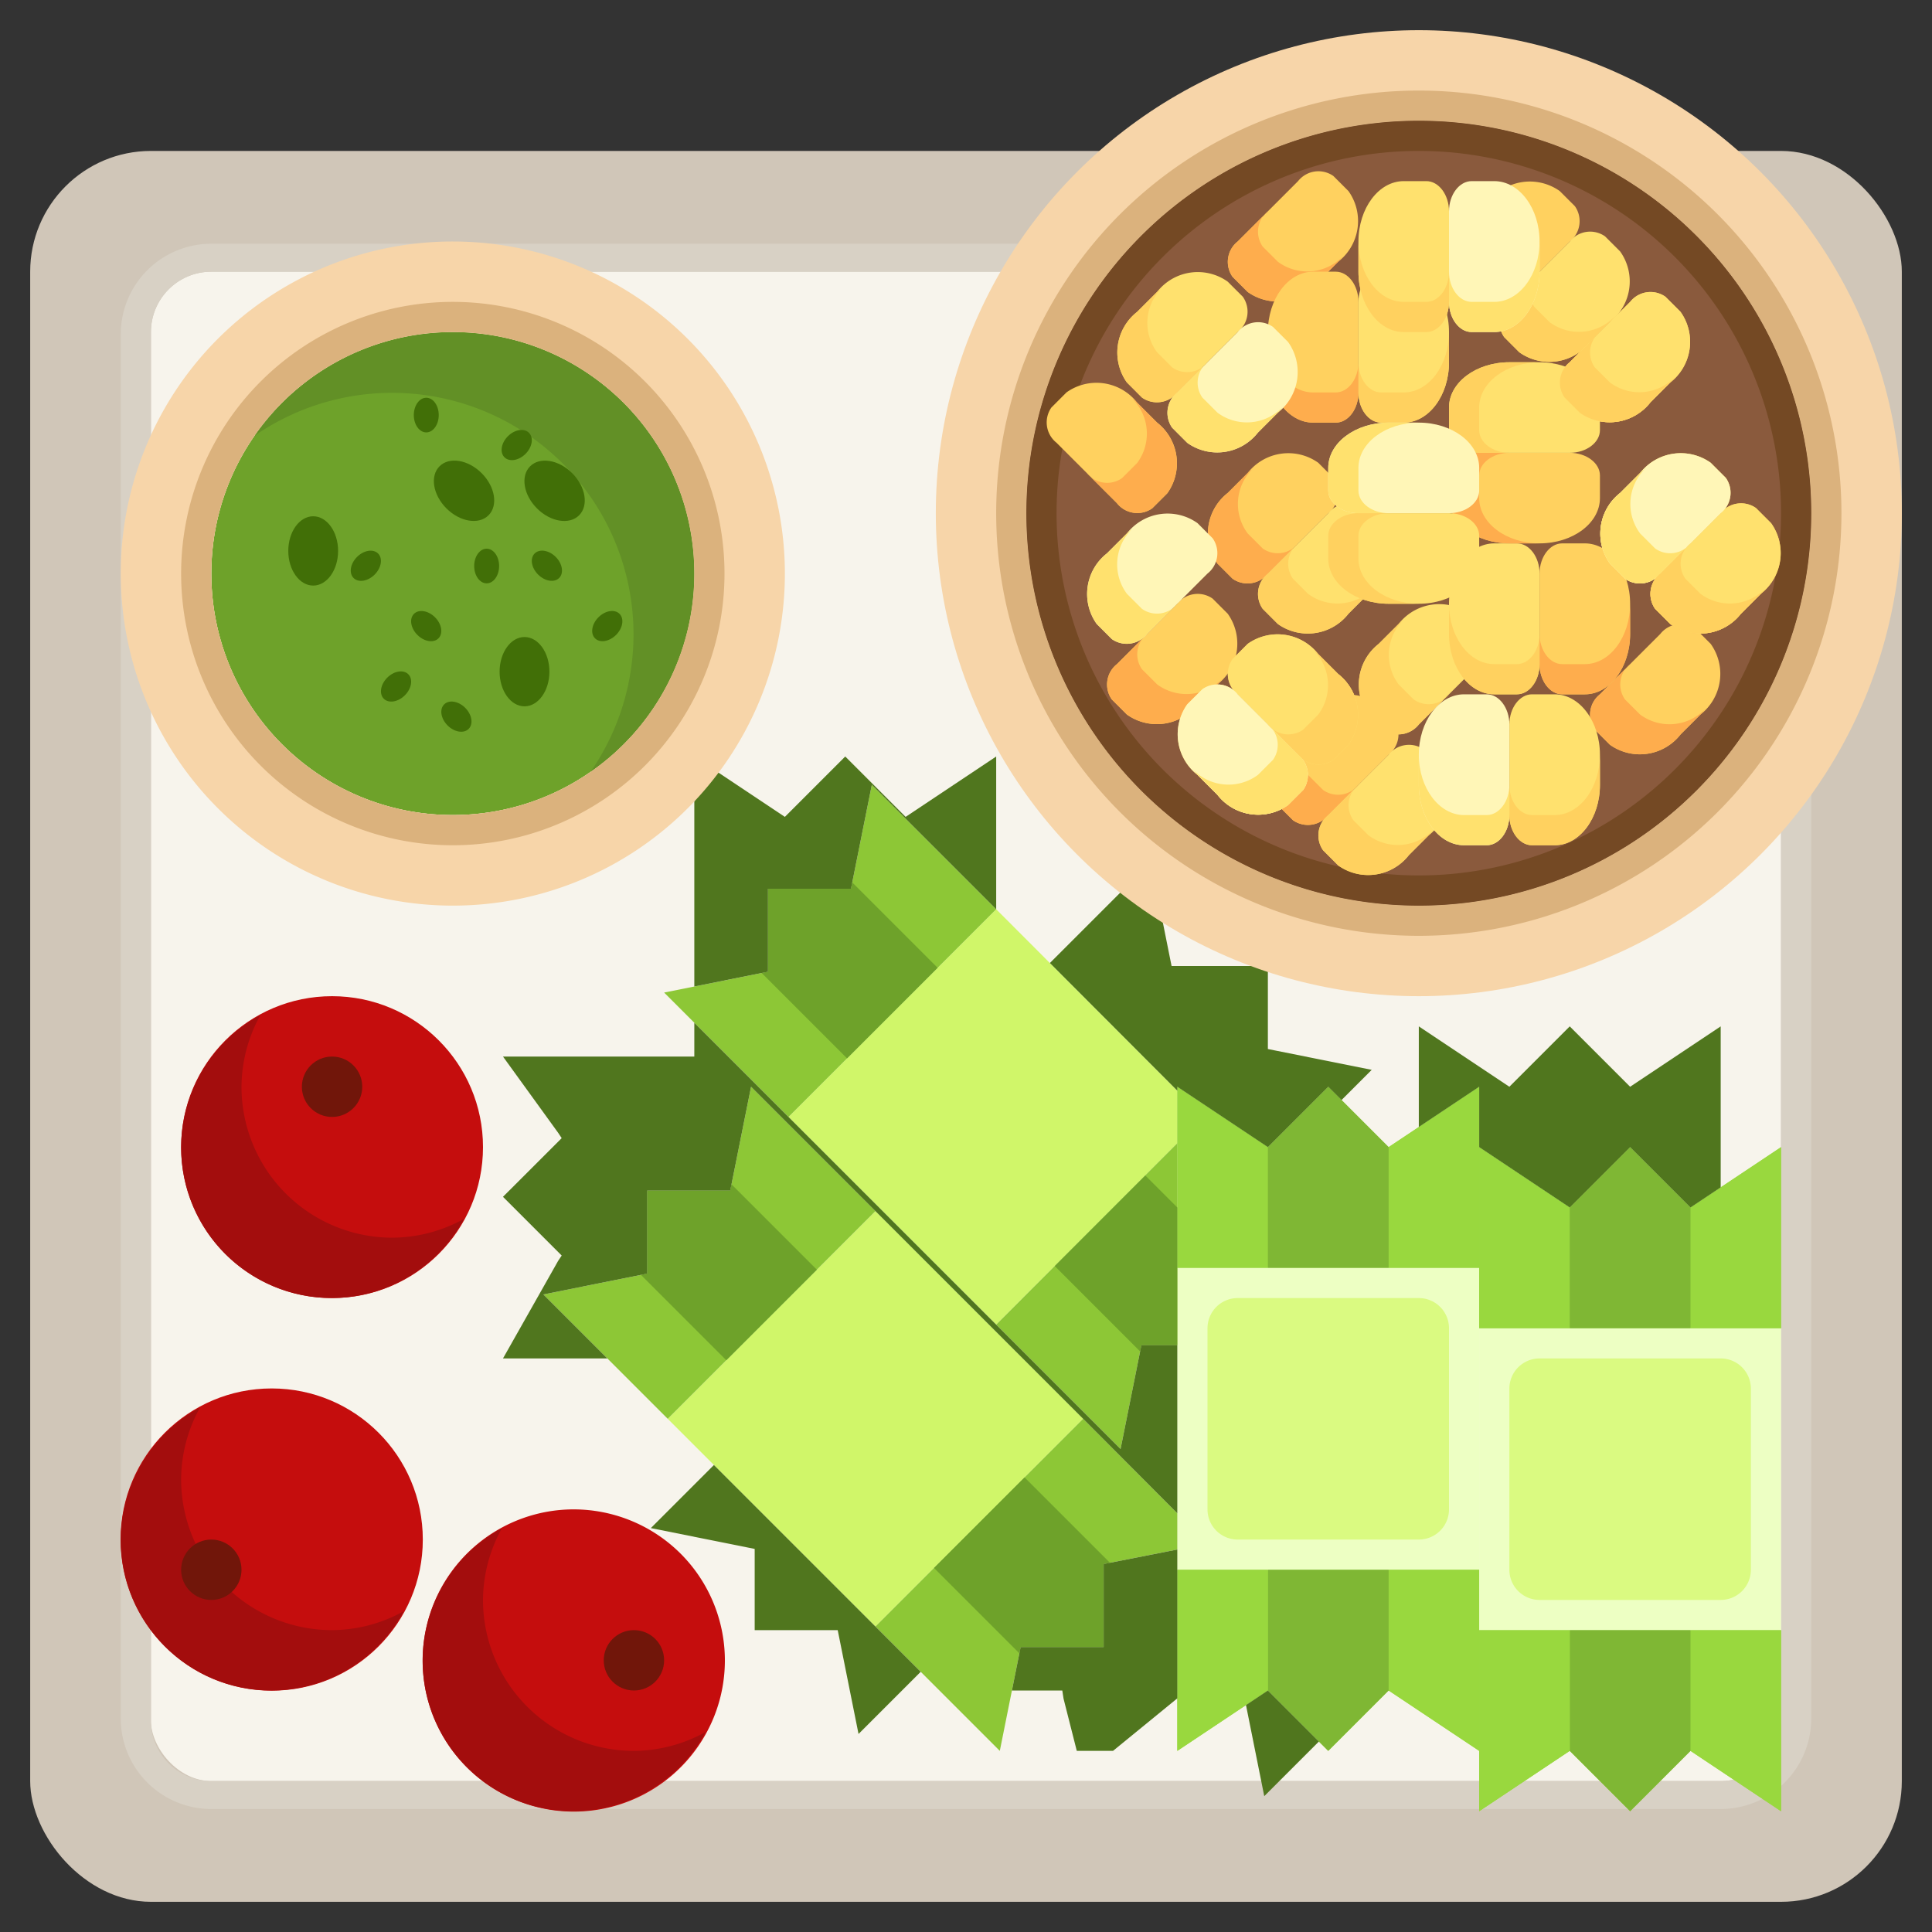 <svg height="512" viewBox="0 0 64 64" width="512" xmlns="http://www.w3.org/2000/svg"><rect x="0" y="0" width="64" height="64" fill="#333333" stroke="none"/><g id="_23-leaf_salad" data-name="23-leaf salad"><rect fill="#d0c6b8" height="58" rx="4" width="62" x="1" y="5"/><rect fill="#f7f4ec" height="50" rx="2" width="54" x="5" y="9"/><path d="m57 8.074h-50a3 3 0 0 0 -3 3v45.852a3 3 0 0 0 3 3h50a3 3 0 0 0 3-3v-45.852a3 3 0 0 0 -3-3zm2 48.926a2 2 0 0 1 -2 2h-50a2 2 0 0 1 -2-2v-46a2 2 0 0 1 2-2h50a2 2 0 0 1 2 2z" fill="#d8d1c5"/><path d="m59 54v6l-3-2-2 2-2-2-3 2v-2-4z" fill="#99d83e"/><path d="m49 54v4l-3-2-2 2-2-2-3 2v-6h10z" fill="#99d83e"/><path d="m49 38v4h-10v-4.13-1.74-.13l3 2 2-2 2 2 3-2z" fill="#99d83e"/><path d="m59 38v6h-10v-2-4l3 2 2-2 2 2z" fill="#99d83e"/><path d="m22.54 51.46a5.006 5.006 0 1 1 -3.54-1.46 5.022 5.022 0 0 1 3.54 1.46z" fill="#c50d0d"/><circle cx="9" cy="51" fill="#c50d0d" r="5.006"/><circle cx="11" cy="38" fill="#c50d0d" r="5"/><path d="m8 36a4.944 4.944 0 0 1 .626-2.374 4.983 4.983 0 1 0 6.748 6.748 4.944 4.944 0 0 1 -2.374.626 5 5 0 0 1 -5-5z" fill="#a30d0d"/><path d="m6 49a4.944 4.944 0 0 1 .626-2.374 4.983 4.983 0 1 0 6.748 6.748 4.944 4.944 0 0 1 -2.374.626 5 5 0 0 1 -5-5z" fill="#a30d0d"/><path d="m16 53a4.944 4.944 0 0 1 .626-2.374 4.983 4.983 0 1 0 6.748 6.748 4.944 4.944 0 0 1 -2.374.626 5 5 0 0 1 -5-5z" fill="#a30d0d"/><circle cx="11" cy="36" fill="#71160a" r="1"/><circle cx="7" cy="52" fill="#71160a" r="1"/><circle cx="21" cy="55" fill="#71160a" r="1"/><path d="m59 44v10h-10v-2-8z" fill="#edffc3"/><path d="m39 36.13v1.74l-6 6.01-6.88-6.88 6.88-6.88z" fill="#d0f669"/><path d="m35.88 47-6.88 6.88-4.44-4.44-2.44-2.44 6.88-6.88z" fill="#d0f669"/><path d="m49 44v8h-10v-.67-1.2-5.57-2.56h10z" fill="#edffc3"/><path d="m39 42v2.56h-1.19l-.69 3.44-4.12-4.12 6-6.01z" fill="#8dc736"/><path d="m33 30.12-6.88 6.88-4.12-4.12 3.44-.69v-2.75h2.75l.69-3.44z" fill="#8dc736"/><path d="m29 40.12-6.88 6.88-4.12-4.12 3.44-.69v-2.75h2.75l.69-3.44z" fill="#8dc736"/><path d="m39 50.13v1.2l-2.44.48v2.75h-2.75l-.69 3.44-4.12-4.12 6.88-6.88z" fill="#8dc736"/><path d="m56 58 3 2v-6h-3z" fill="#99d83e"/><path d="m52 54v4l2 2 2-2v-4z" fill="#7fb734"/><path d="m49 54v4 2l3-2v-4z" fill="#99d83e"/><path d="m52 40-3-2v4 2h3z" fill="#99d83e"/><path d="m56 40v4h3v-6z" fill="#99d83e"/><path d="m56 44v-4l-2-2-2 2v4z" fill="#7fb734"/><path d="m57 45h-6a1 1 0 0 0 -1 1v6a1 1 0 0 0 1 1h6a1 1 0 0 0 1-1v-6a1 1 0 0 0 -1-1z" fill="#dafa81"/><path d="m46 56 3 2v-6h-3z" fill="#99d83e"/><path d="m42 52v4l2 2 2-2v-4z" fill="#7fb734"/><path d="m39 52v4 2l3-2v-4z" fill="#99d83e"/><path d="m42 38-3-2v4 2h3z" fill="#99d83e"/><path d="m46 38v4h3v-6z" fill="#99d83e"/><path d="m46 42v-4l-2-2-2 2v4z" fill="#7fb734"/><path d="m47 43h-6a1 1 0 0 0 -1 1v6a1 1 0 0 0 1 1h6a1 1 0 0 0 1-1v-6a1 1 0 0 0 -1-1z" fill="#dafa81"/><path d="m27.06 42.06-2.828-2.828-.042.208h-2.75v2.75l-.208.042 2.828 2.828z" fill="#6ea22a"/><path d="m33.94 48.94-3 3 2.828 2.828.042-.208h2.75v-2.75l.209-.041z" fill="#6ea22a"/><path d="m31.06 32.06-2.828-2.828-.042.208h-2.75v2.75l-.208.042 2.828 2.828z" fill="#6ea22a"/><path d="m37.94 38.94-3 3 2.828 2.828.042-.208h1.19v-.56-2-2z" fill="#6ea22a"/><path d="m39 52v-.67l-2.231.439-.209.041v2.75h-2.75l-.042.208-.247 1.232h1.669l.041.269.439 1.731h1.2l2.13-1.74v-.26z" fill="#50761e"/><path d="m24.56 49.44-.91-.91-2.09 2.09 3.232.648.208.042v2.69h2.75l.042.208.648 3.232 2.06-2.06-1.5-1.5z" fill="#50761e"/><path d="m39 36 3 2 2-2 .44.44 1-1-3.232-.648-.208-.042v-2.75h-3.19l-.042-.208-.648-3.232-3.341 3.341 4.221 4.229z" fill="#50761e"/><path d="m49 38 3 2 2-2 2 2 1-.667v-5.333l-3 2-2-2-2 2-3-2v3.333l2-1.333z" fill="#50761e"/><path d="m25.44 32.19v-2.75h2.75l.042-.208.648-3.232 4.12 4.12v-5.06l-3 2-2-2-2 2-3-2v3.94 2 1.679l2.232-.447z" fill="#50761e"/><path d="m41.275 56.483.605 3.017 1.81-1.81-1.69-1.69z" fill="#50761e"/><path d="m21.232 42.232.208-.042v-2.75h2.75l.042-.208.648-3.232 4.12 4.12 6.88 6.88 3.12 3.13v-5.57h-1.19l-.042.208-.648 3.232-4.12-4.12-6.88-6.88-3.12-3.12v1.12h-.511-5.827l1.827 2.525.118.177-1.945 1.944 1.945 1.945-.118.177-1.827 3.232h3.458l-2.12-2.12z" fill="#50761e"/><circle cx="47" cy="17" fill="#f7d5a9" r="16"/><circle cx="47" cy="17" fill="#8a5a3d" r="13"/><path d="m47 3a14 14 0 1 0 14 14 14 14 0 0 0 -14-14zm0 27a13 13 0 1 1 13-13 13 13 0 0 1 -13 13z" fill="#dbb27d"/><path d="m47 4a13 13 0 1 0 13 13 13 13 0 0 0 -13-13zm0 25a12 12 0 1 1 12-12 12 12 0 0 1 -12 12z" fill="#744924"/><path d="m51.83 13.17a.86.86 0 0 1 .17-1.17l2-2a.86.86 0 0 1 1.17-.17l.5.5a1.71 1.71 0 0 1 -.34 2.34l-.66.66a1.71 1.71 0 0 1 -2.34.34z" fill="#ffd15f"/><path d="m53.33 12.67-.5-.5a.86.86 0 0 1 .17-1.17l-1 1a.86.86 0 0 0 -.17 1.17l.5.5a1.71 1.71 0 0 0 2.34-.34l.66-.66a2.235 2.235 0 0 0 .157-.183 1.635 1.635 0 0 1 -2.157.183z" fill="#fead4d"/><path d="m40.83 9.17a.86.86 0 0 1 .17-1.17l2-2a.86.86 0 0 1 1.17-.17l.5.5a1.71 1.71 0 0 1 -.34 2.34l-.66.66a1.71 1.71 0 0 1 -2.34.34z" fill="#ffd15f"/><path d="m42.33 8.67-.5-.5a.86.86 0 0 1 .17-1.17l-1 1a.86.86 0 0 0 -.17 1.17l.5.5a1.71 1.71 0 0 0 2.34-.34l.66-.66a2.235 2.235 0 0 0 .157-.183 1.635 1.635 0 0 1 -2.157.183z" fill="#fead4d"/><path d="m52.83 24.17a.86.86 0 0 1 .17-1.17l2-2a.86.86 0 0 1 1.17-.17l.5.5a1.71 1.71 0 0 1 -.34 2.34l-.66.66a1.71 1.71 0 0 1 -2.34.34z" fill="#ffd15f"/><path d="m54.33 23.67-.5-.5a.86.86 0 0 1 .17-1.17l-1 1a.86.86 0 0 0 -.17 1.17l.5.5a1.71 1.71 0 0 0 2.34-.34l.66-.66c.058-.059.107-.122.157-.183a1.638 1.638 0 0 1 -2.157.183z" fill="#fead4d"/><path d="m36.83 23.17a.86.86 0 0 1 .17-1.17l2-2a.86.86 0 0 1 1.17-.17l.5.5a1.71 1.71 0 0 1 -.34 2.34l-.66.66a1.71 1.71 0 0 1 -2.34.34z" fill="#ffd15f"/><path d="m38.33 22.67-.5-.5a.86.86 0 0 1 .17-1.17l-1 1a.86.86 0 0 0 -.17 1.17l.5.5a1.71 1.71 0 0 0 2.34-.34l.66-.66c.058-.059.107-.121.157-.183a1.638 1.638 0 0 1 -2.157.183z" fill="#fead4d"/><path d="m38.17 16.838a.86.86 0 0 1 -1.17-.17l-2-2a.86.86 0 0 1 -.17-1.17l.5-.5a1.71 1.71 0 0 1 2.34.34l.66.66a1.71 1.71 0 0 1 .34 2.34z" fill="#ffd15f"/><path d="m37.67 15.338-.5.5a.86.86 0 0 1 -1.17-.17l1 1a.86.86 0 0 0 1.17.17l.5-.5a1.71 1.71 0 0 0 -.34-2.338l-.66-.66c-.058-.058-.121-.107-.183-.158a1.637 1.637 0 0 1 .183 2.156z" fill="#fead4d"/><path d="m44.33 22.33a1.71 1.71 0 0 1 .34 2.34l-.5.5a.86.86 0 0 1 -1.17-.17l-2-2a.86.86 0 0 1 -.17-1.17l.5-.5a1.71 1.71 0 0 1 2.34.34z" fill="#ffd15f"/><path d="m43 25a.86.86 0 0 1 .17 1.17l-.5.5a1.71 1.71 0 0 1 -2.34-.34l-.66-.66a1.71 1.71 0 0 1 -.34-2.34l.5-.5a.86.86 0 0 1 1.17.17z" fill="#ffe16e"/><path d="m44.33 22.33-.66-.66c-.058-.058-.121-.106-.183-.157a1.635 1.635 0 0 1 .183 2.157l-.5.5a.86.86 0 0 1 -1.17-.17l1 1a.86.86 0 0 0 1.17.17l.5-.5a1.71 1.71 0 0 0 -.34-2.34z" fill="#fead4d"/><path d="m42.17 25.17-.5.5a1.639 1.639 0 0 1 -2.158-.183c.051.061.1.124.158.183l.66.66a1.71 1.71 0 0 0 2.34.34l.5-.5a.86.86 0 0 0 -.17-1.17l-1-1a.86.86 0 0 1 .17 1.17z" fill="#ffd15f"/><path d="m45.33 23.67a1.71 1.71 0 0 1 .34-2.34l.66-.66a1.71 1.71 0 0 1 2.34-.34l.5.5a.86.86 0 0 1 -.17 1.17l-2 2a.86.86 0 0 1 -1.17.17z" fill="#ffe16e"/><path d="m46.83 23.17-.5-.5a1.636 1.636 0 0 1 .182-2.157c-.061.051-.124.1-.182.157l-.66.66a1.71 1.71 0 0 0 -.34 2.34l.5.5a.86.86 0 0 0 1.17-.17l1-1a.86.86 0 0 1 -1.17.17z" fill="#ffd15f"/><path d="m44.17 15.83a.86.86 0 0 1 -.17 1.17l-2 2a.86.86 0 0 1 -1.17.17l-.5-.5a1.71 1.71 0 0 1 .34-2.34l.66-.66a1.71 1.71 0 0 1 2.34-.34z" fill="#ffd15f"/><path d="m45.67 17.33a1.71 1.71 0 0 1 -.34 2.34l-.66.66a1.71 1.71 0 0 1 -2.34.34l-.5-.5a.86.86 0 0 1 .17-1.17l2-2a.86.86 0 0 1 1.17-.17z" fill="#ffe16e"/><path d="m41.83 18.17-.5-.5a1.636 1.636 0 0 1 .182-2.157c-.061.051-.124.1-.182.157l-.66.66a1.71 1.71 0 0 0 -.34 2.34l.5.5a.86.86 0 0 0 1.17-.17l1-1a.86.86 0 0 1 -1.17.17z" fill="#fead4d"/><path d="m43.33 19.67-.5-.5a.86.86 0 0 1 .17-1.17l-1 1a.86.86 0 0 0 -.17 1.17l.5.5a1.71 1.71 0 0 0 2.34-.34l.66-.66a2.235 2.235 0 0 0 .157-.183 1.635 1.635 0 0 1 -2.157.183z" fill="#ffd15f"/><path d="m52.17 6.83a.86.86 0 0 1 -.17 1.17l-2 2a.86.86 0 0 1 -1.17.17l-.5-.5a1.71 1.71 0 0 1 .34-2.34l.66-.66a1.712 1.712 0 0 1 2.34-.34z" fill="#ffd15f"/><path d="m53.67 8.33a1.71 1.71 0 0 1 -.34 2.34l-.66.66a1.71 1.71 0 0 1 -2.34.34l-.5-.5a.86.86 0 0 1 .17-1.17l2-2a.86.86 0 0 1 1.17-.17z" fill="#ffe16e"/><path d="m49.83 9.17-.5-.5a1.636 1.636 0 0 1 .182-2.157c-.061.051-.124.1-.182.157l-.66.66a1.71 1.71 0 0 0 -.34 2.34l.5.5a.86.86 0 0 0 1.17-.17l1-1a.86.86 0 0 1 -1.17.17z" fill="#fead4d"/><path d="m51.33 10.67-.5-.5a.86.86 0 0 1 .17-1.17l-1 1a.86.86 0 0 0 -.17 1.17l.5.5a1.71 1.71 0 0 0 2.34-.34l.66-.66a2.235 2.235 0 0 0 .157-.183 1.635 1.635 0 0 1 -2.157.183z" fill="#ffd15f"/><path d="m46.17 23.83a.86.86 0 0 1 -.17 1.17l-2 2a.86.86 0 0 1 -1.17.17l-.5-.5a1.71 1.71 0 0 1 .34-2.34l.66-.66a1.71 1.71 0 0 1 2.34-.34z" fill="#ffd15f"/><path d="m47.67 25.33a1.71 1.71 0 0 1 -.34 2.34l-.66.659a1.71 1.71 0 0 1 -2.34.34l-.5-.5a.859.859 0 0 1 .17-1.169l2-2a.86.86 0 0 1 1.17-.17z" fill="#ffe16e"/><path d="m43.83 26.17-.5-.5a1.636 1.636 0 0 1 .182-2.157 2.2 2.2 0 0 0 -.182.157l-.66.66a1.71 1.71 0 0 0 -.34 2.34l.5.5a.86.86 0 0 0 1.17-.17l1-1a.86.86 0 0 1 -1.17.17z" fill="#fead4d"/><path d="m45.33 27.669-.5-.5a.86.86 0 0 1 .17-1.169l-1 1a.859.859 0 0 0 -.17 1.169l.5.5a1.71 1.71 0 0 0 2.34-.34l.66-.66a2.4 2.4 0 0 0 .157-.182 1.636 1.636 0 0 1 -2.157.182z" fill="#ffd15f"/><path d="m45 10v3c0 .55-.34 1-.75 1h-.75c-.83 0-1.5-.9-1.5-2v-1c0-1.1.67-2 1.5-2h.75c.41 0 .75.45.75 1z" fill="#ffd15f"/><path d="m45.75 14c-.41 0-.75-.45-.75-1v-3c0-.55.34-1 .75-1h.75c.83 0 1.5.9 1.5 2v1c0 1.1-.67 2-1.5 2z" fill="#ffe16e"/><path d="m44.25 13h-.75c-.83 0-1.5-.9-1.5-2v1c0 1.1.67 2 1.5 2h.75c.41 0 .75-.45.75-1v-1c0 .55-.34 1-.75 1z" fill="#fead4d"/><path d="m46.5 13h-.75c-.41 0-.75-.45-.75-1v1c0 .55.34 1 .75 1h.75c.83 0 1.5-.9 1.5-2v-1c0 1.1-.67 2-1.5 2z" fill="#ffd15f"/><path d="m54 20v1c0 1.1-.67 2-1.5 2h-.75c-.41 0-.75-.45-.75-1v-3c0-.55.34-1 .75-1h.75c.83 0 1.5.9 1.5 2z" fill="#ffd15f"/><path d="m48 20c0-1.1.67-2 1.5-2h.75c.41 0 .75.45.75 1v3c0 .55-.34 1-.75 1h-.75c-.83 0-1.5-.9-1.5-2z" fill="#ffe16e"/><path d="m51.75 22h.75c.83 0 1.5-.9 1.5-2v1c0 1.1-.67 2-1.5 2h-.75c-.41 0-.75-.45-.75-1v-1c0 .55.34 1 .75 1z" fill="#fead4d"/><path d="m49.5 22h.75c.41 0 .75-.45.75-1v1c0 .55-.34 1-.75 1h-.75c-.83 0-1.5-.9-1.5-2v-1c0 1.1.67 2 1.5 2z" fill="#ffd15f"/><path d="m52 15c.55 0 1 .34 1 .75v.75c0 .83-.9 1.5-2 1.5h-1c-1.1 0-2-.67-2-1.5v-.75c0-.41.45-.75 1-.75z" fill="#ffd15f"/><path d="m52 15h-3c-.55 0-1-.34-1-.75v-.75c0-.83.9-1.5 2-1.5h1c1.1 0 2 .67 2 1.5v.75c0 .41-.45.75-1 .75z" fill="#ffe16e"/><path d="m49 15.75v.75c0 .83.9 1.5 2 1.5h-1c-1.1 0-2-.67-2-1.5v-.75c0-.41.45-.75 1-.75h1c-.55 0-1 .34-1 .75z" fill="#fead4d"/><path d="m49 13.5v.75c0 .41.45.75 1 .75h-1c-.55 0-1-.34-1-.75v-.75c0-.83.9-1.5 2-1.5h1c-1.1 0-2 .67-2 1.5z" fill="#ffd15f"/><path d="m58.67 17.33a1.71 1.71 0 0 1 -.34 2.34l-.66.66a1.71 1.71 0 0 1 -2.34.34l-.5-.5a.86.86 0 0 1 .17-1.17l2-2a.86.86 0 0 1 1.17-.17z" fill="#ffd15f"/><path d="m53.33 18.67a1.71 1.71 0 0 1 .34-2.34l.66-.66a1.71 1.71 0 0 1 2.34-.34l.5.5a.86.86 0 0 1 -.17 1.17l-2 2a.86.86 0 0 1 -1.17.17z" fill="#ffe16e"/><path d="m54.83 18.17-.5-.5a1.636 1.636 0 0 1 .182-2.157c-.061.051-.124.1-.182.157l-.66.66a1.71 1.71 0 0 0 -.34 2.34l.5.5a.86.86 0 0 0 1.17-.17l1-1a.86.86 0 0 1 -1.17.17z" fill="#ffd15f"/><path d="m56.33 19.67-.5-.5a.86.86 0 0 1 .17-1.17l-1 1a.86.86 0 0 0 -.17 1.17l.5.5a1.71 1.71 0 0 0 2.34-.34l.66-.66a2.235 2.235 0 0 0 .157-.183 1.635 1.635 0 0 1 -2.157.183z" fill="#fead4d"/><path d="m51.83 13.17a.86.86 0 0 1 .17-1.17l2-2a.86.86 0 0 1 1.17-.17l.5.5a1.71 1.71 0 0 1 -.34 2.34l-.66.66a1.71 1.71 0 0 1 -2.34.34z" fill="#ffe16e"/><path d="m53.33 12.67-.5-.5a.86.86 0 0 1 .17-1.17l-1 1a.86.86 0 0 0 -.17 1.17l.5.5a1.71 1.71 0 0 0 2.34-.34l.66-.66a2.235 2.235 0 0 0 .157-.183 1.635 1.635 0 0 1 -2.157.183z" fill="#ffd15f"/><path d="m44.33 22.33a1.71 1.71 0 0 1 .34 2.34l-.5.5a.86.86 0 0 1 -1.17-.17l-2-2a.86.86 0 0 1 -.17-1.17l.5-.5a1.71 1.71 0 0 1 2.34.34z" fill="#ffe16e"/><path d="m43 25a.86.86 0 0 1 .17 1.17l-.5.5a1.71 1.71 0 0 1 -2.34-.34l-.66-.66a1.71 1.71 0 0 1 -.34-2.34l.5-.5a.86.86 0 0 1 1.17.17z" fill="#fff6b7"/><path d="m44.33 22.33-.66-.66c-.058-.058-.121-.106-.183-.157a1.635 1.635 0 0 1 .183 2.157l-.5.5a.86.86 0 0 1 -1.17-.17l1 1a.86.86 0 0 0 1.17.17l.5-.5a1.71 1.71 0 0 0 -.34-2.34z" fill="#ffd15f"/><path d="m42.17 25.17-.5.5a1.638 1.638 0 0 1 -2.157-.183c.05.061.1.124.157.183l.66.66a1.71 1.71 0 0 0 2.34.34l.5-.5a.86.86 0 0 0 -.17-1.17l-1-1a.86.86 0 0 1 .17 1.17z" fill="#ffe16e"/><path d="m36.33 20.67a1.71 1.71 0 0 1 .34-2.34l.66-.66a1.71 1.71 0 0 1 2.34-.34l.5.5a.86.86 0 0 1 -.17 1.17l-2 2a.86.86 0 0 1 -1.17.17z" fill="#fff6b7"/><path d="m37.83 20.17-.5-.5a1.635 1.635 0 0 1 .183-2.157c-.062.051-.125.1-.183.157l-.66.66a1.71 1.71 0 0 0 -.34 2.34l.5.5a.86.86 0 0 0 1.17-.17l1-1a.86.86 0 0 1 -1.17.17z" fill="#ffe16e"/><path d="m41.17 9.83a.86.86 0 0 1 -.17 1.17l-2 2a.86.86 0 0 1 -1.17.17l-.5-.5a1.71 1.71 0 0 1 .34-2.34l.66-.66a1.71 1.71 0 0 1 2.34-.34z" fill="#ffe16e"/><path d="m42.67 11.33a1.71 1.71 0 0 1 -.34 2.34l-.66.66a1.71 1.71 0 0 1 -2.34.34l-.5-.5a.86.86 0 0 1 .17-1.17l2-2a.86.86 0 0 1 1.17-.17z" fill="#fff6b7"/><path d="m38.83 12.17-.5-.5a1.635 1.635 0 0 1 .183-2.157c-.062.051-.125.1-.183.157l-.66.66a1.71 1.71 0 0 0 -.34 2.34l.5.5a.86.86 0 0 0 1.17-.17l1-1a.86.86 0 0 1 -1.17.17z" fill="#ffd15f"/><path d="m40.33 13.67-.5-.5a.86.86 0 0 1 .17-1.17l-1 1a.86.86 0 0 0 -.17 1.17l.5.5a1.71 1.71 0 0 0 2.34-.34l.66-.66a2.235 2.235 0 0 0 .157-.183 1.635 1.635 0 0 1 -2.157.183z" fill="#ffe16e"/><path d="m48 7v3c0 .55-.34 1-.75 1h-.75c-.83 0-1.5-.9-1.5-2v-1c0-1.1.67-2 1.5-2h.75c.41 0 .75.45.75 1z" fill="#ffe16e"/><path d="m48.75 11c-.41 0-.75-.45-.75-1v-3c0-.55.34-1 .75-1h.75c.83 0 1.5.9 1.5 2v1c0 1.1-.67 2-1.5 2z" fill="#fff6b7"/><path d="m47.25 10h-.75c-.83 0-1.5-.9-1.5-2v1c0 1.1.67 2 1.5 2h.75c.41 0 .75-.45.75-1v-1c0 .55-.34 1-.75 1z" fill="#ffd15f"/><path d="m49.5 10h-.75c-.41 0-.75-.45-.75-1v1c0 .55.34 1 .75 1h.75c.83 0 1.5-.9 1.5-2v-1c0 1.1-.67 2-1.5 2z" fill="#ffe16e"/><path d="m53 25v1c0 1.1-.67 2-1.5 2h-.75c-.41 0-.75-.449-.75-1v-3c0-.55.34-1 .75-1h.75c.83 0 1.5.9 1.5 2z" fill="#ffe16e"/><path d="m47 25c0-1.1.67-2 1.5-2h.75c.41 0 .75.45.75 1v3c0 .55-.34 1-.75 1h-.75c-.83 0-1.5-.9-1.5-2z" fill="#fff6b7"/><path d="m50.75 27h.75c.83 0 1.5-.9 1.5-2v1c0 1.1-.67 2-1.5 2h-.75c-.41 0-.75-.449-.75-1v-1c0 .55.34 1 .75 1z" fill="#ffd15f"/><path d="m48.5 27h.75c.41 0 .75-.45.75-1v1c0 .55-.34 1-.75 1h-.75c-.83 0-1.5-.9-1.5-2v-1c0 1.1.67 2 1.5 2z" fill="#ffe16e"/><path d="m48 17c.55 0 1 .34 1 .75v.75c0 .83-.9 1.5-2 1.5h-1c-1.1 0-2-.67-2-1.5v-.75c0-.41.45-.75 1-.75z" fill="#ffe16e"/><path d="m48 17h-3c-.55 0-1-.34-1-.75v-.75c0-.83.9-1.5 2-1.5h1c1.1 0 2 .67 2 1.5v.75c0 .41-.45.75-1 .75z" fill="#fff6b7"/><path d="m45 17.75v.75c0 .83.9 1.5 2 1.5h-1c-1.1 0-2-.67-2-1.5v-.75c0-.41.45-.75 1-.75h1c-.55 0-1 .34-1 .75z" fill="#ffd15f"/><path d="m45 15.5v.75c0 .41.45.75 1 .75h-1c-.55 0-1-.34-1-.75v-.75c0-.83.9-1.5 2-1.5h1c-1.1 0-2 .67-2 1.5z" fill="#ffe16e"/><path d="m58.67 17.33a1.71 1.71 0 0 1 -.34 2.34l-.66.66a1.71 1.71 0 0 1 -2.34.34l-.5-.5a.86.86 0 0 1 .17-1.17l2-2a.86.86 0 0 1 1.17-.17z" fill="#ffe16e"/><path d="m53.33 18.67a1.71 1.71 0 0 1 .34-2.34l.66-.66a1.71 1.71 0 0 1 2.34-.34l.5.5a.86.86 0 0 1 -.17 1.17l-2 2a.86.86 0 0 1 -1.17.17z" fill="#fff6b7"/><path d="m54.83 18.17-.5-.5a1.635 1.635 0 0 1 .183-2.157c-.062.051-.125.1-.183.157l-.66.66a1.71 1.71 0 0 0 -.34 2.34l.5.5a.86.86 0 0 0 1.17-.17l1-1a.86.86 0 0 1 -1.17.17z" fill="#ffe16e"/><path d="m56.33 19.67-.5-.5a.86.86 0 0 1 .17-1.17l-1 1a.86.86 0 0 0 -.17 1.17l.5.5a1.71 1.71 0 0 0 2.34-.34l.66-.66a2.235 2.235 0 0 0 .157-.183 1.635 1.635 0 0 1 -2.157.183z" fill="#ffd15f"/><circle cx="15" cy="19" fill="#6ea22a" r="8"/><path d="m15 27a8 8 0 1 0 -8-8 8 8 0 0 0 8 8zm0-19a11 11 0 1 1 -11 11 10.994 10.994 0 0 1 11-11z" fill="#f7d5a9"/><path d="m23 19a8 8 0 0 0 -14.565-4.566 8 8 0 0 1 11.13 11.131 7.984 7.984 0 0 0 3.435-6.565z" fill="#629026"/><path d="m15 10a9 9 0 1 0 9 9 9 9 0 0 0 -9-9zm0 17a8 8 0 1 1 8-8 8 8 0 0 1 -8 8z" fill="#dbb27d"/><g fill="#416f07"><ellipse cx="13.121" cy="22.75" rx=".574" ry=".413" transform="matrix(.707 -.707 .707 .707 -12.241 15.933)"/><ellipse cx="16.121" cy="18.75" rx=".413" ry=".574"/><ellipse cx="14.121" cy="13.75" rx=".413" ry=".574"/><ellipse cx="14.121" cy="20.75" rx=".413" ry=".574" transform="matrix(.707 -.707 .707 .707 -10.535 16.054)"/><ellipse cx="18.121" cy="18.75" rx=".413" ry=".574" transform="matrix(.707 -.707 .707 .707 -7.951 18.296)"/><ellipse cx="15.121" cy="23.75" rx=".413" ry=".574" transform="matrix(.707 -.707 .707 .707 -12.363 17.639)"/><ellipse cx="12.121" cy="18.75" rx=".574" ry=".413" transform="matrix(.707 -.707 .707 .707 -9.707 14.055)"/><ellipse cx="20.121" cy="20.75" rx=".574" ry=".413" transform="matrix(.707 -.707 .707 .707 -8.779 20.295)"/><ellipse cx="17.121" cy="14.75" rx=".574" ry=".413" transform="matrix(.707 -.707 .707 .707 -5.416 16.419)"/><ellipse cx="15.375" cy="16.25" rx=".825" ry="1.148" transform="matrix(.707 -.707 .707 .707 -6.987 15.639)"/><ellipse cx="18.375" cy="16.25" rx=".825" ry="1.148" transform="matrix(.707 -.707 .707 .707 -6.108 17.761)"/><ellipse cx="17.375" cy="22.25" rx=".825" ry="1.148"/><ellipse cx="10.375" cy="18.25" rx=".825" ry="1.148"/></g></g></svg>